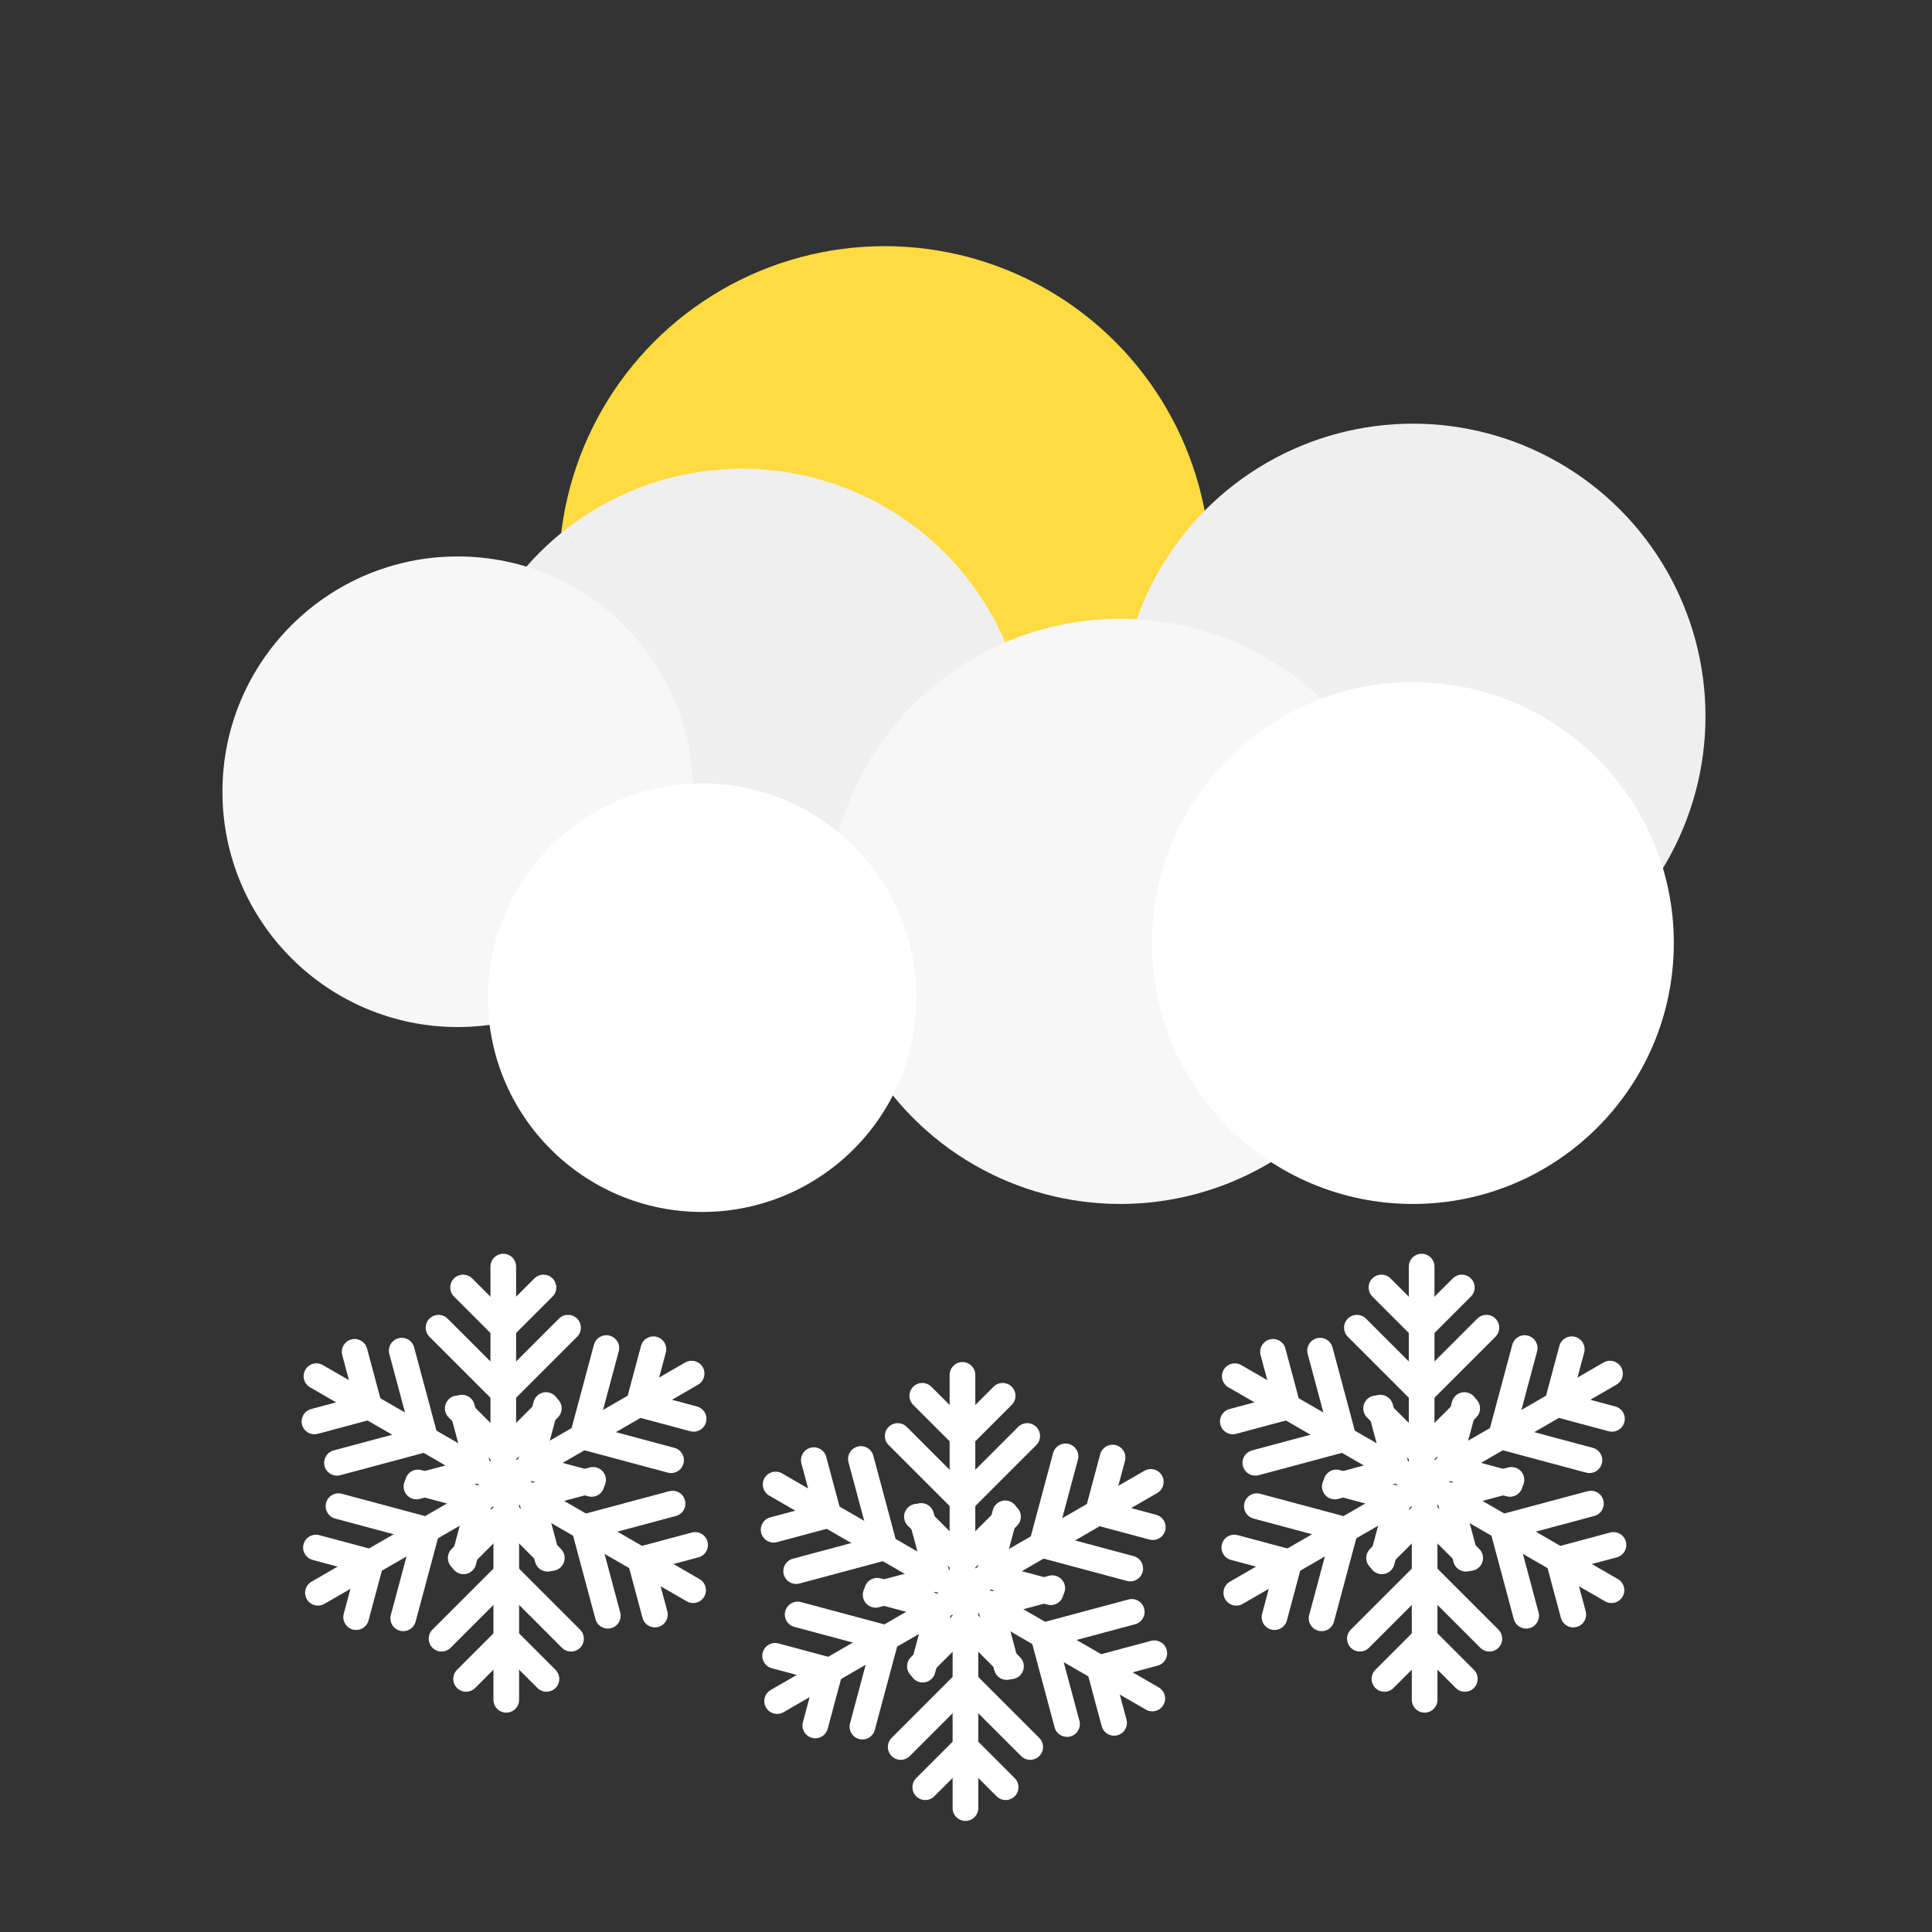 <?xml version="1.0" encoding="UTF-8" standalone="no"?><!DOCTYPE svg PUBLIC "-//W3C//DTD SVG 1.1//EN" "http://www.w3.org/Graphics/SVG/1.1/DTD/svg11.dtd"><svg width="100%" height="100%" viewBox="0 0 1255 1255" version="1.1" xmlns="http://www.w3.org/2000/svg" xmlns:xlink="http://www.w3.org/1999/xlink" xml:space="preserve" xmlns:serif="http://www.serif.com/" style="fill-rule:evenodd;clip-rule:evenodd;stroke-linecap:round;stroke-linejoin:round;stroke-miterlimit:1.5;"><rect x="0" y="0" width="1255" height="1255" fill="#333333" stroke="none"/><rect id="snow-showers-day" x="1.172" y="2.614" width="1250" height="1250" style="fill:none;"/><g id="snow-shower-day"><g><circle cx="574.666" cy="371.542" r="211.64" style="fill:#ffdb42;"/><circle cx="482.014" cy="490.454" r="185.99" style="fill:#efefef;"/><circle cx="297.331" cy="514.306" r="152.844" style="fill:#f7f7f7;"/><circle cx="917.792" cy="465.273" r="190.066" style="fill:#efefef;"/><circle cx="727.726" cy="592.007" r="190.066" style="fill:#f7f7f7;"/><circle cx="456.121" cy="648.091" r="139.183" style="fill:#fff;"/><circle cx="917.792" cy="612.576" r="169.497" style="fill:#fff;"/></g><g><g><path d="M356.511,914.857l-29.587,29.586l-29.586,-29.586" style="fill:none;stroke:#fff;stroke-width:16.67px;"/><path d="M368.987,862.442l-42.063,42.063l-42.062,-42.063" style="fill:none;stroke:#fff;stroke-width:16.67px;"/><path d="M353.033,836.334l-26.109,26.108l-26.108,-26.108" style="fill:none;stroke:#fff;stroke-width:16.67px;"/><path d="M326.924,822.751l0,140.709" style="fill:none;stroke:#fff;stroke-width:16.67px;"/></g><g><path d="M384.294,963.94l-40.415,-10.829l10.829,-40.416" style="fill:none;stroke:#fff;stroke-width:16.67px;"/><path d="M435.925,948.538l-57.459,-15.396l15.396,-57.459" style="fill:none;stroke:#fff;stroke-width:16.67px;"/><path d="M450.558,921.667l-35.665,-9.557l9.557,-35.664" style="fill:none;stroke:#fff;stroke-width:16.67px;"/><path d="M449.267,892.265l-121.857,70.354" style="fill:none;stroke:#fff;stroke-width:16.67px;"/></g><g><path d="M355.679,1012.54l-10.83,-40.416l40.416,-10.829" style="fill:none;stroke:#fff;stroke-width:16.67px;"/><path d="M394.833,1049.56l-15.396,-57.459l57.459,-15.396" style="fill:none;stroke:#fff;stroke-width:16.67px;"/><path d="M425.42,1048.79l-9.556,-35.664l35.665,-9.556" style="fill:none;stroke:#fff;stroke-width:16.67px;"/><path d="M450.238,1032.97l-121.857,-70.354" style="fill:none;stroke:#fff;stroke-width:16.67px;"/></g><g><path d="M299.28,1012.06l29.586,-29.587l29.586,29.587" style="fill:none;stroke:#fff;stroke-width:16.67px;"/><path d="M286.803,1064.48l42.063,-42.063l42.063,42.063" style="fill:none;stroke:#fff;stroke-width:16.67px;"/><path d="M302.758,1090.59l26.108,-26.108l26.108,26.108" style="fill:none;stroke:#fff;stroke-width:16.67px;"/><path d="M328.866,1104.17l-0,-140.709" style="fill:none;stroke:#fff;stroke-width:16.67px;"/></g><g><path d="M271.496,962.98l40.416,10.829l-10.83,40.415" style="fill:none;stroke:#fff;stroke-width:16.67px;"/><path d="M219.866,978.382l57.458,15.396l-15.396,57.459" style="fill:none;stroke:#fff;stroke-width:16.67px;"/><path d="M205.233,1005.25l35.664,9.556l-9.556,35.665" style="fill:none;stroke:#fff;stroke-width:16.67px;"/><path d="M206.523,1034.65l121.858,-70.354" style="fill:none;stroke:#fff;stroke-width:16.67px;"/></g><g><path d="M300.112,914.377l10.829,40.415l-40.415,10.83" style="fill:none;stroke:#fff;stroke-width:16.67px;"/><path d="M260.958,877.364l15.396,57.459l-57.459,15.396" style="fill:none;stroke:#fff;stroke-width:16.67px;"/><path d="M230.37,878.128l9.556,35.664l-35.664,9.556" style="fill:none;stroke:#fff;stroke-width:16.67px;"/><path d="M205.552,893.946l121.858,70.355" style="fill:none;stroke:#fff;stroke-width:16.67px;"/></g></g><g><g><path d="M654.788,985.212l-29.586,29.586l-29.586,-29.586" style="fill:none;stroke:#fff;stroke-width:16.67px;"/><path d="M667.265,932.797l-42.063,42.063l-42.063,-42.063" style="fill:none;stroke:#fff;stroke-width:16.67px;"/><path d="M651.31,906.689l-26.108,26.108l-26.108,-26.108" style="fill:none;stroke:#fff;stroke-width:16.67px;"/><path d="M625.202,893.105l-0,140.709" style="fill:none;stroke:#fff;stroke-width:16.67px;"/></g><g><path d="M682.571,1034.29l-40.415,-10.829l10.829,-40.415" style="fill:none;stroke:#fff;stroke-width:16.67px;"/><path d="M734.202,1018.89l-57.459,-15.396l15.396,-57.459" style="fill:none;stroke:#fff;stroke-width:16.67px;"/><path d="M748.835,992.021l-35.664,-9.556l9.556,-35.665" style="fill:none;stroke:#fff;stroke-width:16.67px;"/><path d="M747.544,962.619l-121.857,70.354" style="fill:none;stroke:#fff;stroke-width:16.67px;"/></g><g><path d="M653.956,1082.9l-10.829,-40.415l40.415,-10.829" style="fill:none;stroke:#fff;stroke-width:16.67px;"/><path d="M693.11,1119.91l-15.396,-57.459l57.459,-15.396" style="fill:none;stroke:#fff;stroke-width:16.67px;"/><path d="M723.698,1119.15l-9.557,-35.665l35.665,-9.556" style="fill:none;stroke:#fff;stroke-width:16.67px;"/><path d="M748.515,1103.33l-121.857,-70.355" style="fill:none;stroke:#fff;stroke-width:16.67px;"/></g><g><path d="M597.557,1082.42l29.586,-29.586l29.586,29.586" style="fill:none;stroke:#fff;stroke-width:16.67px;"/><path d="M585.08,1134.83l42.063,-42.063l42.063,42.063" style="fill:none;stroke:#fff;stroke-width:16.67px;"/><path d="M601.035,1160.94l26.108,-26.108l26.108,26.108" style="fill:none;stroke:#fff;stroke-width:16.67px;"/><path d="M627.143,1174.52l0,-140.709" style="fill:none;stroke:#fff;stroke-width:16.67px;"/></g><g><path d="M569.774,1033.33l40.415,10.829l-10.829,40.416" style="fill:none;stroke:#fff;stroke-width:16.67px;"/><path d="M518.143,1048.74l57.459,15.396l-15.396,57.459" style="fill:none;stroke:#fff;stroke-width:16.67px;"/><path d="M503.51,1075.61l35.664,9.557l-9.556,35.664" style="fill:none;stroke:#fff;stroke-width:16.67px;"/><path d="M504.801,1105.01l121.857,-70.354" style="fill:none;stroke:#fff;stroke-width:16.67px;"/></g><g><path d="M598.389,984.731l10.829,40.416l-40.415,10.829" style="fill:none;stroke:#fff;stroke-width:16.67px;"/><path d="M559.235,947.719l15.396,57.459l-57.459,15.396" style="fill:none;stroke:#fff;stroke-width:16.67px;"/><path d="M528.647,948.482l9.556,35.664l-35.664,9.556" style="fill:none;stroke:#fff;stroke-width:16.67px;"/><path d="M503.83,964.301l121.857,70.354" style="fill:none;stroke:#fff;stroke-width:16.67px;"/></g></g><g><g><path d="M953.065,914.857l-29.586,29.586l-29.586,-29.586" style="fill:none;stroke:#fff;stroke-width:16.67px;"/><path d="M965.542,862.442l-42.063,42.063l-42.063,-42.063" style="fill:none;stroke:#fff;stroke-width:16.67px;"/><path d="M949.587,836.334l-26.108,26.108l-26.108,-26.108" style="fill:none;stroke:#fff;stroke-width:16.67px;"/><path d="M923.479,822.751l-0,140.709" style="fill:none;stroke:#fff;stroke-width:16.67px;"/></g><g><path d="M980.849,963.94l-40.416,-10.829l10.829,-40.416" style="fill:none;stroke:#fff;stroke-width:16.67px;"/><path d="M1032.48,948.538l-57.459,-15.396l15.397,-57.459" style="fill:none;stroke:#fff;stroke-width:16.67px;"/><path d="M1047.11,921.667l-35.664,-9.557l9.556,-35.664" style="fill:none;stroke:#fff;stroke-width:16.67px;"/><path d="M1045.82,892.265l-121.858,70.354" style="fill:none;stroke:#fff;stroke-width:16.67px;"/></g><g><path d="M952.233,1012.54l-10.829,-40.416l40.415,-10.829" style="fill:none;stroke:#fff;stroke-width:16.67px;"/><path d="M991.387,1049.56l-15.396,-57.459l57.459,-15.396" style="fill:none;stroke:#fff;stroke-width:16.67px;"/><path d="M1021.98,1048.79l-9.556,-35.664l35.664,-9.556" style="fill:none;stroke:#fff;stroke-width:16.67px;"/><path d="M1046.79,1032.97l-121.857,-70.354" style="fill:none;stroke:#fff;stroke-width:16.67px;"/></g><g><path d="M895.834,1012.06l29.586,-29.587l29.587,29.587" style="fill:none;stroke:#fff;stroke-width:16.67px;"/><path d="M883.358,1064.48l42.062,-42.063l42.063,42.063" style="fill:none;stroke:#fff;stroke-width:16.67px;"/><path d="M899.312,1090.59l26.108,-26.108l26.109,26.108" style="fill:none;stroke:#fff;stroke-width:16.67px;"/><path d="M925.42,1104.17l0,-140.709" style="fill:none;stroke:#fff;stroke-width:16.67px;"/></g><g><path d="M868.051,962.98l40.415,10.829l-10.829,40.415" style="fill:none;stroke:#fff;stroke-width:16.67px;"/><path d="M816.42,978.382l57.459,15.396l-15.396,57.459" style="fill:none;stroke:#fff;stroke-width:16.67px;"/><path d="M801.787,1005.25l35.664,9.556l-9.556,35.665" style="fill:none;stroke:#fff;stroke-width:16.67px;"/><path d="M803.078,1034.65l121.857,-70.354" style="fill:none;stroke:#fff;stroke-width:16.67px;"/></g><g><path d="M896.666,914.377l10.829,40.415l-40.415,10.83" style="fill:none;stroke:#fff;stroke-width:16.67px;"/><path d="M857.512,877.364l15.396,57.459l-57.459,15.396" style="fill:none;stroke:#fff;stroke-width:16.67px;"/><path d="M826.924,878.128l9.557,35.664l-35.665,9.556" style="fill:none;stroke:#fff;stroke-width:16.67px;"/><path d="M802.107,893.946l121.857,70.355" style="fill:none;stroke:#fff;stroke-width:16.67px;"/></g></g></g></svg>